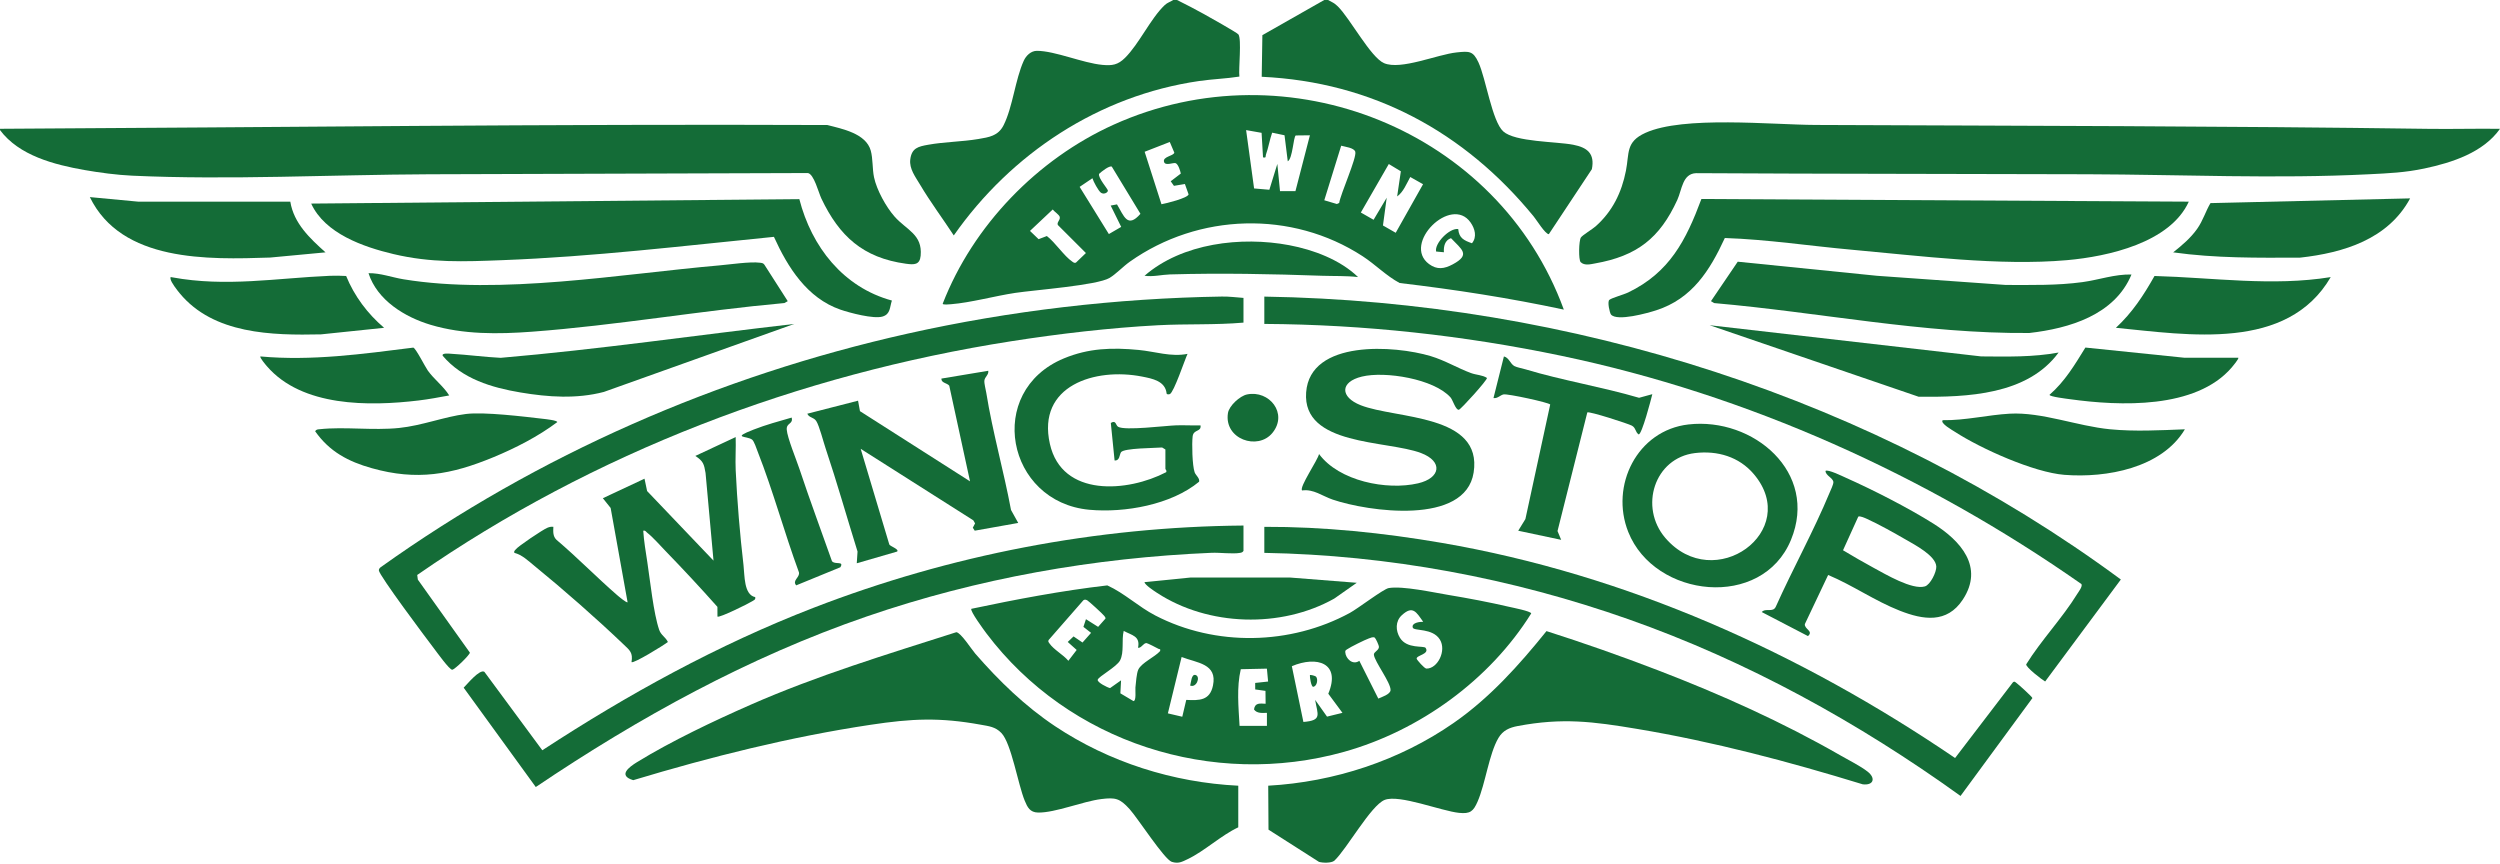 <svg width="1919" height="663" viewBox="0 0 1919 663" fill="none" xmlns="http://www.w3.org/2000/svg">
<path d="M0 98.86C211.66 97.78 423.23 95.06 635.06 95.97C646.61 98.93 664.74 102.49 668.39 115.6C670.11 121.79 669.55 129.62 670.9 136.06C672.93 145.76 680.11 158.82 686.67 166.24C695.87 176.64 708.22 179.88 706.7 196.28C706.04 203.41 701.65 203.3 695.4 202.44C662.4 197.91 644.3 181.27 630.51 152.45C628.34 147.91 624.85 133.73 620.17 132.83C523.2 133.24 426.27 133.36 329.3 133.77C254.74 134.08 175.69 138.28 101.42 134.85C89.73 134.31 76.35 132.54 64.8 130.5C41.63 126.41 14.58 119.44 0.02 99.86V98.86H0Z" fill="#146C37"/>
<path d="M1019.47 0.01C1022.57 1.64 1024.4 2.42 1026.98 4.98C1036.4 14.3 1052.16 44.09 1062.4 48.48C1075.34 54.03 1103.22 41.78 1118.19 40.23C1127.72 39.24 1130.73 38.94 1134.89 47.96C1140.59 60.33 1145.33 93.12 1153.9 100.86C1162.96 109.05 1194.41 108.56 1207.61 111.11C1218.44 113.21 1224.31 117.89 1221.91 129.87L1188.87 179.76C1186.21 179.78 1179.44 168.83 1177.36 166.29C1124.21 101.3 1053.61 62.94 968.49 58.93L969 26.98L1016.47 0.01H1019.47Z" fill="#146C37"/>
<path d="M903.53 0.01C910.47 3.48 917.41 7.04 924.19 10.82C927.72 12.79 949.61 25.06 950.58 26.39C953.23 30.01 950.61 52.81 951.36 58.78C941.18 60.39 930.66 60.7 920.31 62.21C843.5 73.37 776.19 117.83 732.12 180.72C723.61 167.71 714.14 155.09 706.22 141.71C702.72 135.81 697.85 129.6 698.72 122.42C699.8 113.57 704.91 112.47 712.41 111.12C725.06 108.84 738.29 108.85 750.97 106.71C759.2 105.32 766.21 104.35 770.36 96.12C777.35 82.27 779.31 60.96 785.82 46.66C787.59 42.76 791.31 39.01 795.95 39.02C809.85 39.05 831.21 48.42 846.18 49.8C853.77 50.5 858.06 49.84 863.54 44.43C874.39 33.72 883.21 14.16 894 3.96C896.24 1.84 898.19 1.59 900.53 0H903.53V0.01Z" fill="#146C37"/>
<path d="M1200.36 237.65C1158.76 228.75 1116.66 222.23 1074.37 217.25C1064.06 211.73 1055.85 203.12 1045.98 196.69C991.59 161.27 919.99 163.57 867.24 200.89C862.14 204.5 856.63 210.38 851.71 213.33C842.2 219.03 793.96 222.62 779.27 224.83C763.64 227.19 745.16 232.32 730 233.52C728.76 233.62 723.6 234.17 723.62 233.13C746.92 173.08 796.24 122.16 854.89 95.67C988.75 35.24 1150.17 99.96 1200.38 237.63L1200.36 237.65ZM968.39 101.96L956.51 99.86L962.64 144.65L974.36 145.66L980.48 125.83L982.54 146.74L994.39 146.69L1005.48 103.85L994.61 103.98C992.76 105.18 992.25 121.76 988.49 123.82L986 103.83L976.5 101.84C974.62 107.28 973.66 113.22 971.75 118.63C971.18 120.24 972.27 121.3 969.5 120.81L968.39 101.94V101.96ZM891.55 156.77C894.99 156.19 911.69 152.06 912.36 149.2L909.53 141.24L901.12 142.65L898.64 139.13L906.39 133.22C905.96 131.04 904.49 126.25 902.51 125.28C900.89 124.49 894.56 127.63 893.53 124.32C892.23 120.15 900.65 119.86 901.42 117.19L897.92 108.98L878.63 116.5L891.54 156.78L891.55 156.77ZM1016.51 153.72L1026.19 156.6L1027.96 155.8C1028.97 148.96 1041.56 121.03 1040.33 116.54C1039.45 113.36 1032.37 112.71 1029.5 111.84L1016.52 153.72H1016.51ZM1072.45 150.78L1075.29 131.49L1066.04 125.9L1044.58 163.13L1054.36 168.71L1064.43 151.79L1061.56 173.07L1071.35 178.69L1092.34 141.4L1082.52 135.87C1079.71 140.9 1077.22 147.44 1072.44 150.79L1072.45 150.78ZM853.44 127.93C851.6 126.85 845.26 131.9 843.65 133.47C842.71 136.54 850.44 145.08 850.42 146.3C850.4 147.85 847.25 149.58 845 147.86C843.08 146.39 839.3 139.41 838.55 136.81L828.73 143.44L851.16 179.67L860.63 174.16L852.56 157.79L857.4 156.89C862.74 165.71 865.37 175.62 875.41 164.13L853.43 127.93H853.44ZM808.08 160.79L790.61 177.25L797.23 183.59L803.56 181.18C809.93 185.99 816.83 196.62 823.03 200.78C823.96 201.41 824.63 202.08 825.87 201.61L833.55 194.23L812.02 172.73C810.97 170.62 814.08 168.9 813.45 166.48C813.01 164.79 809.24 162.42 808.08 160.8V160.79ZM1119.34 175.82C1119.9 182.78 1123.84 184.62 1129.88 186.72C1133.92 181.83 1132.12 175.52 1128.85 170.82C1114.01 149.48 1075.92 187.15 1096.94 202.7C1103.11 207.26 1108.67 206.37 1115.13 202.91C1129.14 195.41 1121.99 191.51 1113.78 182.81C1109.03 184.45 1108.04 189.18 1108.34 193.63L1102.36 193.07C1100.97 186.89 1112.62 174.8 1119.34 175.82Z" fill="#146C37"/>
<path d="M745.61 467.32C780.13 460.03 814.85 453.44 849.96 449.35C863.24 455.38 873.74 465.67 886.87 472.47C933.07 496.41 990.55 495.23 1036.13 470.48C1042.46 467.04 1061.92 452.07 1066 451.39C1076.75 449.6 1099.93 454.7 1111.61 456.64C1127 459.2 1143.23 462.26 1158.41 465.8C1161.14 466.44 1174.97 469.11 1175.37 470.86C1143.54 521.85 1089.88 560.78 1031.88 577.06C930.71 605.45 820.29 569.88 757.19 486.19C755.35 483.75 744.35 468.8 745.61 467.31V467.32ZM833.58 475.29L842.92 481.18L848.59 474.79C848.64 473.91 848.05 473.4 847.61 472.75C846.77 471.51 835.53 461.24 834.54 460.78C833.44 460.27 832.65 460.02 831.58 460.78L804.95 491.25C804.33 492.41 804.89 492.9 805.49 493.79C808.73 498.61 816.27 502.63 820.07 507.23L826.46 498.91L819.59 492.77L824.06 488.52L830.93 493.2L837.51 485.78L831.63 481.19L833.58 475.29ZM1092.43 477.28C1087.17 469.89 1084.49 464.39 1075.95 472.31C1071.06 476.84 1071.18 484.08 1074.61 489.6C1080.06 498.38 1093.02 495.38 1094.33 497.35C1097.61 502.28 1086.82 502.98 1087.45 505.71C1087.65 506.55 1093.34 513.18 1094.9 513.21C1103.49 513.38 1110.5 499.46 1105.26 490.94C1099.67 481.87 1085.34 484.56 1084.45 481.78C1083.22 477.96 1090.12 477.2 1092.44 477.29L1092.43 477.28ZM873.55 497.26C875.44 488.18 868.78 487.68 862.56 484.28C860.78 491.43 863.06 500.56 859.75 506.94C857.17 511.93 843.12 519.35 842.59 521.79C842.15 523.82 850.1 527.78 852.08 528.19L860.53 522.22L860 532.2L870.05 538.17C872.37 538.04 871.34 529.78 871.55 527.72C871.91 524.18 872.43 516.74 873.77 513.96C876.35 508.63 886.49 504.33 890.52 499.74C890.92 497.75 890.07 498.52 889.25 498.04C887.98 497.29 880.73 493.62 880.03 493.62C877.54 493.63 876.22 497.54 873.54 497.26H873.55ZM1055.27 489.45C1053.93 488.66 1052.08 489.59 1050.73 490.06C1047.85 491.05 1036.43 496.69 1034.07 498.39C1033.14 499.06 1032.54 499.17 1032.61 500.56C1032.88 505.57 1038.38 510.86 1043.42 507.25L1057.99 536.24C1060.58 535.05 1067.23 532.97 1067.39 529.77C1067.68 524.06 1055.09 507.84 1054.6 502.58C1054.4 500.4 1058.2 499.42 1058.47 496.74C1058.6 495.4 1055.89 489.84 1055.26 489.47L1055.27 489.45ZM910.57 537.24C920.61 537.75 928.65 537.81 931.07 526.27C934.63 509.3 918.72 508.92 907.01 504.31L896.46 547.58L907.52 550.17L910.57 537.23V537.24ZM1030.46 547.17L1019.6 532.5C1029.53 508.78 1010.81 503.21 991.62 511.37L1000.49 554.18C1015.17 552.97 1011.4 548.67 1009.49 537.21L1018.63 550.08L1030.47 547.18L1030.46 547.17ZM951.5 557.17H972.49V547.18C969.08 547.22 964.85 547.84 962.58 544.58C963.26 539.24 967.22 540.01 971.49 540.2L971.38 530.32L963.5 529.21L963.48 524.22L973.4 523.15L972.47 513.25L952.43 513.68C949.14 527.68 950.69 542.73 951.49 557.18L951.5 557.17Z" fill="#146C37"/>
<path d="M1919 98.87C1906.13 117.1 1882.18 124.84 1861.04 129.32C1846.04 132.5 1833.61 133 1818.51 133.76C1747.07 137.38 1674.23 134 1602.71 133.76C1502.44 133.41 1402.19 133.51 1301.93 132.92C1291.44 133.3 1291.13 145.52 1287.5 153.45C1274.07 182.78 1256.58 196.52 1224.37 202.21C1220.9 202.82 1216.31 204.12 1213.33 201.23C1211.58 199.53 1211.89 184.85 1213.47 182.34C1214.55 180.61 1222.44 175.85 1224.83 173.72C1237.72 162.25 1244.76 147.86 1248.07 131.04C1250.75 117.43 1247.78 108.91 1262.98 102C1292.12 88.74 1359.85 95.76 1393.73 95.91C1550.72 96.6 1707.64 96.7 1864.48 98.91C1882.64 99.16 1900.84 98.63 1918.99 98.88L1919 98.87Z" fill="#146C37"/>
<path d="M950.5 603.1V635.05C937.12 641.33 924.66 653.31 911.54 659.53C907.26 661.56 904.58 663.15 899.47 661.56C893.78 659.78 873.21 627.81 867.06 621.06C859.56 612.83 856.3 611.99 845.33 613.36C831.13 615.14 809.98 623.93 796.89 623.72C790.54 623.62 788.65 619.61 786.57 614.6C781.45 602.25 776.34 570.6 768.64 562.62C764.07 557.88 759.15 557.43 752.97 556.31C721.16 550.52 699.86 551.59 668.32 556.34C606.51 565.64 545.78 580.87 486.08 598.86C474.15 595.31 482.66 588.9 489.08 584.96C515.11 568.97 547.95 553.37 576.03 541.03C627.3 518.49 680.8 502.28 734.09 485.27C737.6 485.63 745.8 498.48 748.63 501.74C766.78 522.59 786.73 542 809.84 557.41C851.39 585.1 900.5 600.64 950.49 603.11L950.5 603.1Z" fill="#146C37"/>
<path d="M1024.18 660.72C1021.86 662.59 1015.25 662.42 1012.42 661.56L973.7 636.85L973.49 603.1C1024.11 600.27 1074.18 583.84 1115.74 554.99C1143.54 535.69 1165.99 510.62 1187.09 484.44C1215.81 493.59 1244.44 503.68 1272.59 514.49C1320.7 532.96 1368.27 554.29 1412.94 579.97C1419.13 583.53 1428.21 588.07 1433.58 592.3C1440.06 597.41 1438.09 603.02 1429.85 602.04C1372.75 584.54 1315.55 569.35 1256.53 559.49C1222.75 553.85 1199.45 550.82 1165.02 557.3C1158.66 558.5 1153.62 560.65 1150.2 566.45C1142.95 578.74 1140.25 601.45 1134.18 615.34C1130.93 622.77 1128.56 624.83 1120.03 623.96C1106.37 622.57 1074.1 609.59 1062.88 614.01C1052.31 618.17 1033.7 651.91 1024.19 660.72H1024.18Z" fill="#146C37"/>
<path d="M613.58 152.88C622.97 189.38 647.23 220.51 684.63 230.7C682.88 235.74 683.65 241.08 677.48 242.97C670.71 245.04 652.29 240.15 645.13 237.68C619.52 228.83 604.73 205.29 594.07 181.8C524.6 188.73 455.17 197.07 385.31 199.71C356.04 200.82 331 201.9 302.02 195.03C278.89 189.55 249.37 179.26 238.87 156.27L613.59 152.87L613.58 152.88Z" fill="#146C37"/>
<path d="M1680.12 154.78C1665.81 186.26 1618.29 196.89 1586.66 199.7C1534.95 204.29 1473.89 196.4 1421.76 191.72C1389.19 188.8 1356.67 183.79 1323.98 182.7C1312.46 207.63 1298.89 229.26 1271.35 238.17C1264.84 240.28 1241.19 246.94 1236.59 241.42C1235.64 240.28 1233.61 231.58 1235.36 230.17C1237.27 228.62 1246.45 226.11 1249.71 224.54C1281.51 209.19 1294.11 184.65 1306 152.75L1680.13 154.79L1680.12 154.78Z" fill="#146C37"/>
<path d="M954.5 228.67V247.64C932.86 249.53 910.81 248.5 889.04 249.65C852.08 251.6 812.94 256.19 776.38 261.91C613.32 287.42 455.61 347.42 320.26 441.34L320.73 444.91L360.67 500.94C360.89 502.39 349.19 513.9 347.13 514.09C345.07 514.28 334.96 500.14 332.99 497.58C327.74 490.75 290.85 441.49 290.81 437.83C290.8 436.72 291.47 435.94 292.31 435.33C413.15 349.06 551.4 288.61 696.6 256.11C775.61 238.42 857.02 228.95 937.95 227.63C943.62 227.54 948.9 228.27 954.48 228.67H954.5Z" fill="#146C37"/>
<path d="M970.49 227.67C1205.3 231.41 1439.49 305.72 1627.96 444.83L1569.85 523.12C1567.26 521.62 1554.97 512.17 1555.32 509.93C1566.76 491.51 1583.17 474.3 1594.39 456.05C1595.49 454.26 1598.73 450.22 1597.73 448.34C1478.35 364.79 1341.62 303.04 1198.38 273.09C1123.63 257.46 1046.99 249.09 970.49 248.64V227.67Z" fill="#146C37"/>
<path d="M954.5 403.4V422.87C953.87 423.86 953.12 424.16 952 424.37C946.24 425.42 936.43 424.05 929.97 424.33C839.74 428.17 750.45 443.89 665.11 473.26C574.55 504.42 490.35 550.82 411.26 604.12L355.91 527.86C358.6 525.24 368.17 513.38 371.81 515.69L416.27 575.91C481.95 532.98 551.05 494.93 624.42 466.56C729.52 425.92 841.42 404.36 954.5 403.4Z" fill="#146C37"/>
<path d="M970.49 424.37V404.4C1015.93 404.24 1061.88 409.01 1106.6 416.7C1249.04 441.18 1382.05 501.15 1500.72 581.85L1545.19 523.66C1546.35 522.75 1546.83 523.54 1547.72 524.16C1549.35 525.29 1559.91 534.85 1560.08 535.85L1504.9 610.97C1426.56 554.59 1341.17 507.45 1249.87 475.28C1160.23 443.7 1065.84 426.08 970.5 424.38L970.49 424.37Z" fill="#146C37"/>
<path d="M1636.14 210.7C1623.27 241.78 1588.46 252.11 1557.67 255.61C1476.53 256.26 1396.46 239.7 1315.82 232.65L1313.34 231.17L1333.89 200.88L1440.75 211.69L1539.65 218.73C1559.37 218.73 1578.96 219.22 1598.52 216.55C1611.1 214.83 1623.37 210.36 1636.14 210.71V210.7Z" fill="#146C37"/>
<path d="M282.86 209.7C291.99 209.54 300.73 212.9 309.66 214.37C384.17 226.62 476.38 210.34 552.22 203.71C560.32 203 576.05 200.68 583.25 201.66C584.65 201.85 585.85 201.84 586.74 203.17L604.67 231.17L602.15 232.61C537.51 238.44 473.01 249.8 408.29 254.62C382.34 256.55 355.73 256.85 330.62 249.35C310.58 243.36 289.55 230.43 282.86 209.7Z" fill="#146C37"/>
<path d="M564.7 335.51C564.99 343.96 564.32 352.51 564.72 360.96C565.81 384.41 567.99 410.53 570.72 433.85C571.63 441.63 570.92 456.58 579.7 458.34C580.14 460.4 578.68 460.65 577.4 461.51C574.84 463.24 551.9 474.53 550.72 473.29L550.69 465.83C537.9 451.41 524.31 436.84 510.76 422.85C506.83 418.79 500.95 412.11 496.75 408.89C495.75 408.12 495.48 406.95 493.75 407.4C494.29 415.54 495.68 423.63 496.91 431.69C499.07 445.87 501.65 470.88 506 483.51C507.39 487.56 510.91 489.05 512.67 492.78C509.71 495.19 486.13 509.66 484.75 508.24C485.96 500.92 483.42 499.21 478.76 494.75C458.2 475.08 432.34 452.36 410.25 434.38C405.53 430.54 400.86 425.92 394.79 424.35C394.38 422.85 395.19 422.7 395.77 421.85C397.47 419.38 416.72 406.55 420.05 405.17C421.65 404.51 423.02 404.16 424.76 404.39C424.62 408.08 424.31 411.69 427.22 414.42C443.22 427.97 457.91 443.09 473.73 456.82C474.76 457.72 480.96 462.95 481.74 462.29L468.73 389.92L462.75 382.43L494.72 367.44L496.72 376.93L547.69 430.34L541.58 363.07C540.43 356.18 539.79 353.94 533.73 349.97L564.69 335.5L564.7 335.51Z" fill="#146C37"/>
<path d="M999.48 376.44C997.1 374.05 1011.72 352.89 1012.49 348.49C1027.79 369.29 1064.47 376.59 1088.49 371.01C1105.87 366.97 1107.88 354.2 1090.71 347.72C1064.59 337.86 999.58 342.44 1002.59 301.2C1005.57 260.45 1070.83 265.11 1098.19 273.35C1109.26 276.68 1118.75 282.53 1129.14 286.37C1133.26 287.89 1137.97 287.81 1141.4 290.11C1141.75 291.7 1121.44 314.16 1119.85 314.52C1117.45 315.06 1115.17 307 1113.43 305.06C1100.73 290.82 1063.23 284.75 1045.41 289.06C1028.38 293.18 1028.61 304.81 1044.46 311.05C1071.57 321.73 1138.26 317.61 1131.16 362.75C1124.74 403.54 1050.04 392.69 1022.94 383.48C1015.01 380.78 1008.27 375.23 999.47 376.47L999.48 376.44Z" fill="#146C37"/>
<path d="M758.6 284.59C759.09 287.74 755.89 289.26 755.61 292.16C755.39 294.37 756.67 299 757.08 301.59C761.87 331.51 770.49 361.62 776.06 391.46L781.59 401.41L748.21 407.35L746.73 405.08L748.47 401.75L747.13 399.42L660.66 344.52L682.62 417.92C683.06 419.24 690.46 421.58 688.64 423.38L657.66 432.37L658.25 423.37C650 396.95 642.48 370.22 633.68 343.99C632.03 339.09 628.86 326.68 626.54 323.17C624.54 320.14 621.11 320.78 619.67 317.57L658.64 307.57L660.11 315.6L744.59 369.48L728.65 296.05C726.94 293.9 722.39 294.02 722.62 290.6L758.59 284.61L758.6 284.59Z" fill="#146C37"/>
<path d="M894.53 344.99L892.03 343.49C886.95 343.95 862.59 343.88 860.47 347.16C859.24 349.07 859.57 353.77 855.56 353.48L852.66 324.65C856.78 322.14 856.32 326.42 858.25 327.58C863.5 330.76 894.75 326.72 902.99 326.48C909.15 326.3 915.37 326.69 921.53 326.53C922.26 331.7 916.15 329.37 915.47 334.95C914.79 340.53 915.19 357.32 917 362.51C917.81 364.84 921.11 367.1 920.42 369.77C899.09 387.44 863.37 393.79 836.21 391.3C772.5 385.46 755.91 300.35 816.61 275.12C835.67 267.2 853.73 266.68 874.06 268.62C886.59 269.81 898.94 274.18 911.55 271.62C909.46 276.1 901.07 301.19 897.98 302.49C897.39 302.74 895.55 302.99 895.49 301.97C894.41 292.44 884.61 290.63 876.61 289.05C840.78 282 795.78 295.83 805.89 340.73C815.19 382.05 865.81 377.76 895.15 362.45C895.84 361.08 894.56 360.33 894.56 359.98V345L894.53 344.99Z" fill="#146C37"/>
<path d="M1403.28 441.35L1385.41 479.03C1384.85 482.91 1392.34 484.4 1387.78 488.25L1352.31 469.8C1355.33 466.43 1360.98 470.51 1363.13 465.65C1376.2 436.47 1392.22 407.58 1404.44 378.11C1405.24 376.18 1407.46 371.67 1407.3 369.99C1406.99 366.77 1401.26 365.07 1401.27 361.47C1402.97 360.03 1414.18 365.51 1416.62 366.6C1437.56 375.92 1464.83 389.83 1484.15 401.98C1504.8 414.98 1523.19 435.1 1506.65 460.25C1494.45 478.81 1476.13 475.79 1458.27 468.77C1439.15 461.26 1422.18 449.28 1403.28 441.34V441.35ZM1426.42 396.55L1414.7 422.38C1422.45 426.99 1430.3 431.61 1438.23 435.88C1447.29 440.76 1467.79 452.99 1477.53 450.13C1481.71 448.9 1486.49 439.14 1486.3 434.87C1485.93 426.55 1469.61 418.09 1462.92 414.22C1454.14 409.14 1442.04 402.34 1432.94 398.24C1431.54 397.61 1427.66 395.83 1426.43 396.55H1426.42Z" fill="#146C37"/>
<path d="M1296.1 325.8C1345.71 320.16 1396.08 362.55 1374.77 414.37C1352.63 468.22 1270.12 459.2 1249.87 408.38C1235.69 372.79 1256.7 330.28 1296.11 325.8H1296.1ZM1301.1 347.77C1269.82 351.5 1258.04 389.31 1278.31 412.92C1315.85 456.64 1383.14 407.59 1346.28 363.99C1334.93 350.57 1318.31 345.72 1301.1 347.77Z" fill="#146C37"/>
<path d="M222.84 154.82C225.55 171.48 237.95 183.05 249.87 193.71L207.38 197.7C159.68 199.27 93.27 201.28 68.96 151.29L106.41 154.82H222.85H222.84Z" fill="#146C37"/>
<path d="M1668.13 193.71C1674.82 188.4 1681.56 182.72 1686.54 175.66C1691.07 169.24 1692.88 162.5 1696.75 155.91L1850.01 152.28C1833.16 183.63 1798.97 194.05 1765.62 197.76C1733.02 197.91 1700.43 198.24 1668.13 193.71Z" fill="#146C37"/>
<path d="M609.68 248.65L463.54 300.84C442.55 306.36 420.76 304.83 399.58 301.27C377.38 297.53 354.82 290.85 339.83 273.09C338.84 270.73 345.19 271.5 346.36 271.56C358.93 272.29 371.67 274.03 384.29 274.67C459.65 268.23 534.56 257.27 609.68 248.65Z" fill="#146C37"/>
<path d="M1580.18 270.61C1556.23 303.25 1509.92 304.92 1472.75 304.54L1312.33 249.64L1520.73 273.58C1540.7 273.74 1560.52 274.25 1580.19 270.6L1580.18 270.61Z" fill="#146C37"/>
<path d="M1268.33 302.56C1267.33 306.67 1260.36 333.43 1257.84 333.49C1255.14 331.58 1255.74 328.42 1252.63 326.73C1249.79 325.19 1219.86 315.53 1218.42 316.57L1195.55 407.64L1198.36 414.38L1165.39 407.39L1170.9 398.43L1189.94 310.5C1188.9 308.98 1157.36 302.12 1154.13 302.75C1151.66 303.23 1149.41 306.11 1146.4 305.54L1154.4 273.6C1158.31 274.47 1159.3 279.34 1162.46 281.01C1164.4 282.04 1168.53 282.77 1170.96 283.5C1199.28 292.04 1229.66 296.98 1258.16 305.35L1268.33 302.56Z" fill="#146C37"/>
<path d="M1677.13 329.52C1659.37 359.32 1616.9 367.03 1584.64 364.49C1561.22 362.65 1520.59 344.44 1500.7 331.53C1498.92 330.37 1488.91 324.81 1491.23 322.53C1508.34 322.84 1525.89 318.46 1542.71 317.54C1567.42 316.19 1594.35 327.06 1619.67 329.51C1638.81 331.36 1657.97 330.27 1677.13 329.53V329.52Z" fill="#146C37"/>
<path d="M357.57 317.79C371.67 316.02 402.06 319.77 417.28 321.53C419.14 321.75 427.77 322.67 427.76 324.02C413.17 334.99 395.65 343.97 378.77 350.95C346.28 364.38 320.09 369.14 285.43 359.39C267.36 354.31 252.91 346.71 241.9 331.01C242.83 329.56 243.82 329.63 245.32 329.47C264.42 327.39 286.2 330.58 306.33 328.51C323.93 326.7 341.14 319.85 357.57 317.79Z" fill="#146C37"/>
<path d="M1789.07 212.7C1755.71 269.92 1679.72 257.03 1624.16 251.62C1636.8 239.91 1645.39 226.74 1653.8 211.85C1698.72 213.07 1744.38 219.98 1789.07 212.7Z" fill="#146C37"/>
<path d="M265.7 211.85C272.02 227.33 282.16 240.83 294.84 251.62L246.41 256.66C208.65 257.49 163.93 256.54 137.96 225.14C136.06 222.84 131.35 216.86 130.92 214.19C130.64 212.47 130.81 212.62 132.22 212.88C173.57 220.49 212.29 213.46 253.38 211.7C257.46 211.53 261.64 211.62 265.7 211.85Z" fill="#146C37"/>
<path d="M1718.1 274.6C1718.83 275.23 1713.83 281.18 1713.08 282.06C1685.5 314.2 1627.09 311.73 1588.81 306.41C1586.64 306.11 1573.17 304.51 1573.2 303.06C1585.07 292.74 1592.62 279.94 1600.75 266.78L1676.63 274.59L1718.09 274.61L1718.1 274.6Z" fill="#146C37"/>
<path d="M344.82 303.54C337.03 304.98 329.08 306.48 321.21 307.42C283.36 311.94 231.87 312.42 204.87 281.11C204.1 280.22 199.07 274.33 199.9 273.6C239.08 277.19 278.41 271.72 317.23 266.83C319.14 267.18 326.29 281.52 328.42 284.49C333.35 291.36 340.32 296.35 344.82 303.54Z" fill="#146C37"/>
<path d="M1041.45 447.35L1024.14 459.49C983.28 482.43 927.52 480.77 888.23 455.14C886.17 453.8 878.57 448.85 878.54 446.85L913.99 443.3H990.04L1041.46 447.35H1041.45Z" fill="#146C37"/>
<path d="M607.68 320.53C609.04 325.68 603.54 324.44 603.9 329.74C604.33 336.03 611.29 352.84 613.66 359.98C621.53 383.68 630.29 407.14 638.59 430.68C640.59 433.74 648.26 430.29 645.04 435.43L611.17 449.32C607.85 445.48 614.14 443.25 613.27 439.32C602.06 408.85 593.56 377.18 581.71 346.96C580.84 344.74 578.84 338.54 577.27 337.42C573.02 334.39 561.18 336.52 578.45 329.76C587.9 326.06 597.93 323.34 607.68 320.53Z" fill="#146C37"/>
<path d="M1042.46 212.68C1033.32 211.63 1024.16 212 1014.98 211.68C975.89 210.31 937.2 209.5 897.99 210.65C891.87 210.83 885.03 212.63 878.54 211.68C907.38 186.61 952.81 181.27 989.52 188.19C1008.23 191.72 1028.75 199.41 1042.45 212.68H1042.46Z" fill="#146C37"/>
<path d="M957.22 302.78C974.3 299.25 988.85 317.37 976.74 332.26C965.51 346.08 939.44 337.08 942.57 317.09C943.46 311.44 951.76 303.91 957.22 302.78Z" fill="#146C37"/>
<path d="M1010.24 519.48C1011.83 521.31 1011.05 526.85 1007.97 527.19C1006.44 527.08 1005.31 519.75 1005.48 518.23C1005.89 517.82 1009.55 518.69 1010.24 519.48Z" fill="#146C37"/>
<path d="M913.53 526.21C914.32 524.17 914.4 516.71 918.01 518.24C921.62 519.77 918.32 528.24 913.53 526.21Z" fill="#146C37"/>
</svg>
